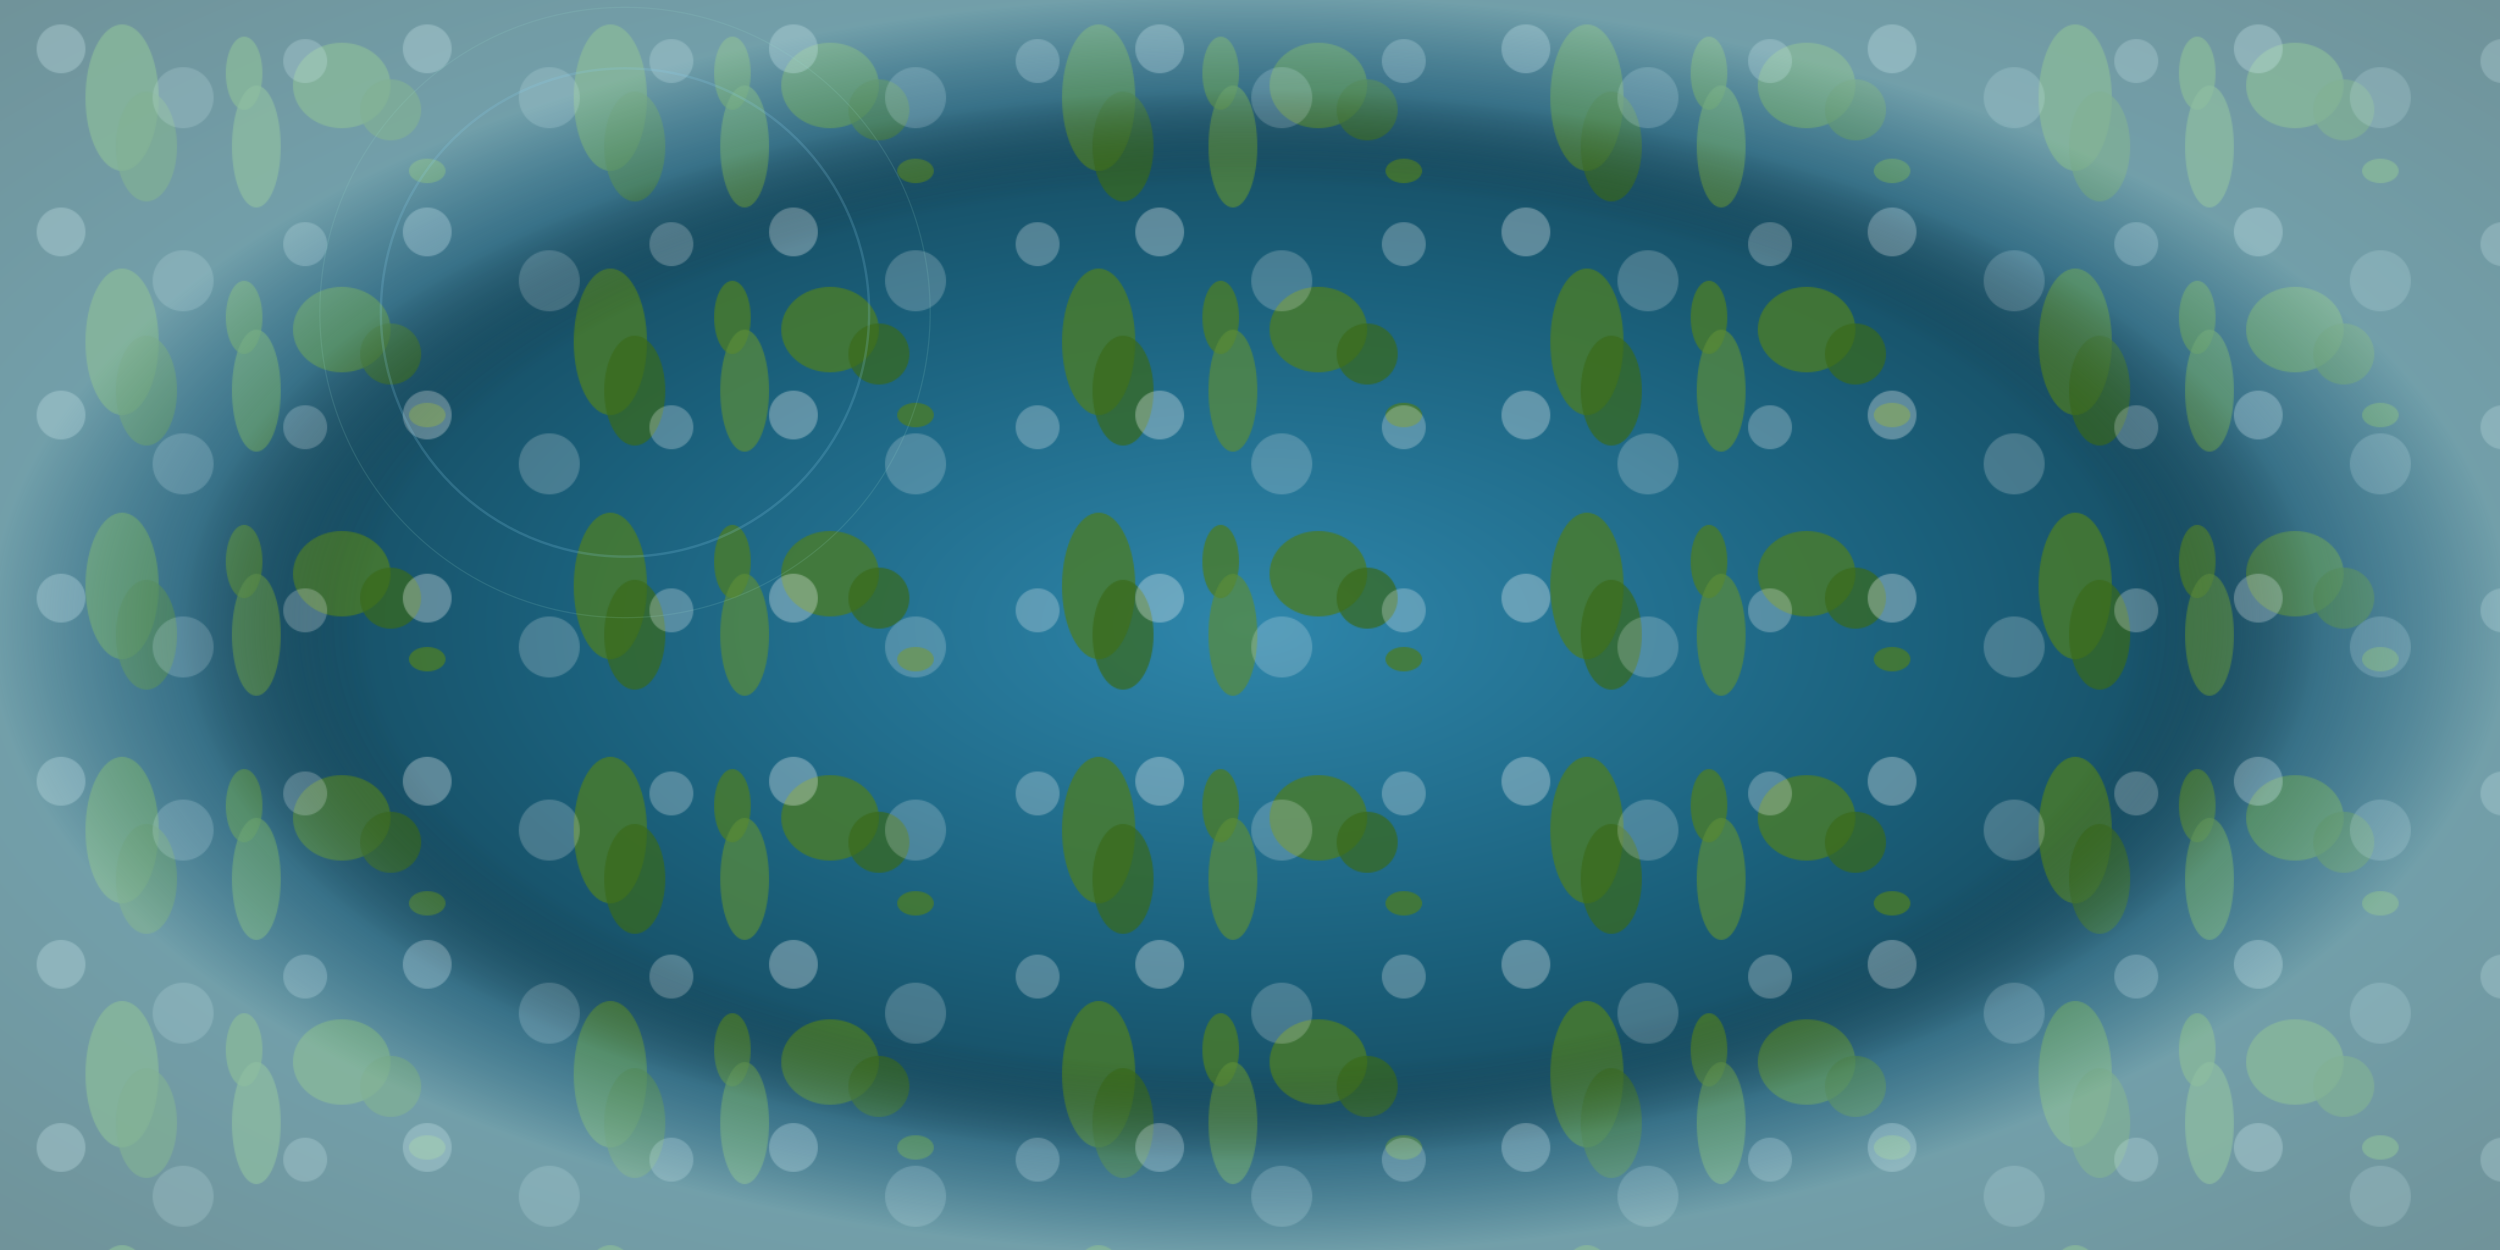 <svg width="2048" height="1024" xmlns="http://www.w3.org/2000/svg">
  <defs>
    <radialGradient id="oceanGradient" cx="50%" cy="50%" r="70%">
      <stop offset="0%" style="stop-color:#2E86AB;stop-opacity:1" />
      <stop offset="40%" style="stop-color:#1a5f7a;stop-opacity:1" />
      <stop offset="100%" style="stop-color:#0F2027;stop-opacity:1" />
    </radialGradient>
    
    <pattern id="landmass" patternUnits="userSpaceOnUse" width="400" height="200">
      <ellipse cx="100" cy="80" rx="30" ry="60" fill="#4A7C2A" opacity="0.8"/>
      <ellipse cx="120" cy="120" rx="25" ry="45" fill="#3A6A1A" opacity="0.7"/>
      <ellipse cx="200" cy="60" rx="15" ry="30" fill="#4A7C2A" opacity="0.8"/>
      <ellipse cx="210" cy="120" rx="20" ry="50" fill="#5A8C3A" opacity="0.7"/>
      <ellipse cx="280" cy="70" rx="40" ry="35" fill="#4A7C2A" opacity="0.8"/>
      <ellipse cx="320" cy="90" rx="25" ry="25" fill="#3A6A1A" opacity="0.7"/>
      <ellipse cx="350" cy="140" rx="15" ry="10" fill="#4A7C2A" opacity="0.8"/>
    </pattern>
    
    <pattern id="clouds" patternUnits="userSpaceOnUse" width="300" height="150">
      <circle cx="50" cy="40" r="20" fill="#ffffff" opacity="0.3"/>
      <circle cx="150" cy="80" r="25" fill="#ffffff" opacity="0.2"/>
      <circle cx="250" cy="50" r="18" fill="#ffffff" opacity="0.25"/>
    </pattern>
    
    <radialGradient id="atmosphere" cx="50%" cy="50%" r="50%">
      <stop offset="70%" style="stop-color:transparent;stop-opacity:0" />
      <stop offset="85%" style="stop-color:#87CEEB;stop-opacity:0.3" />
      <stop offset="100%" style="stop-color:#B0E0E6;stop-opacity:0.6" />
    </radialGradient>
  </defs>
  
  <rect width="100%" height="100%" fill="url(#oceanGradient)"/>
  <rect width="100%" height="100%" fill="url(#landmass)"/>
  <rect width="100%" height="100%" fill="url(#clouds)"/>
  <rect width="100%" height="100%" fill="url(#atmosphere)"/>
  
  <circle cx="512" cy="256" r="200" fill="none" stroke="#87CEEB" stroke-width="2" opacity="0.2"/>
  <circle cx="512" cy="256" r="250" fill="none" stroke="#98D8C8" stroke-width="1" opacity="0.15"/>
</svg>